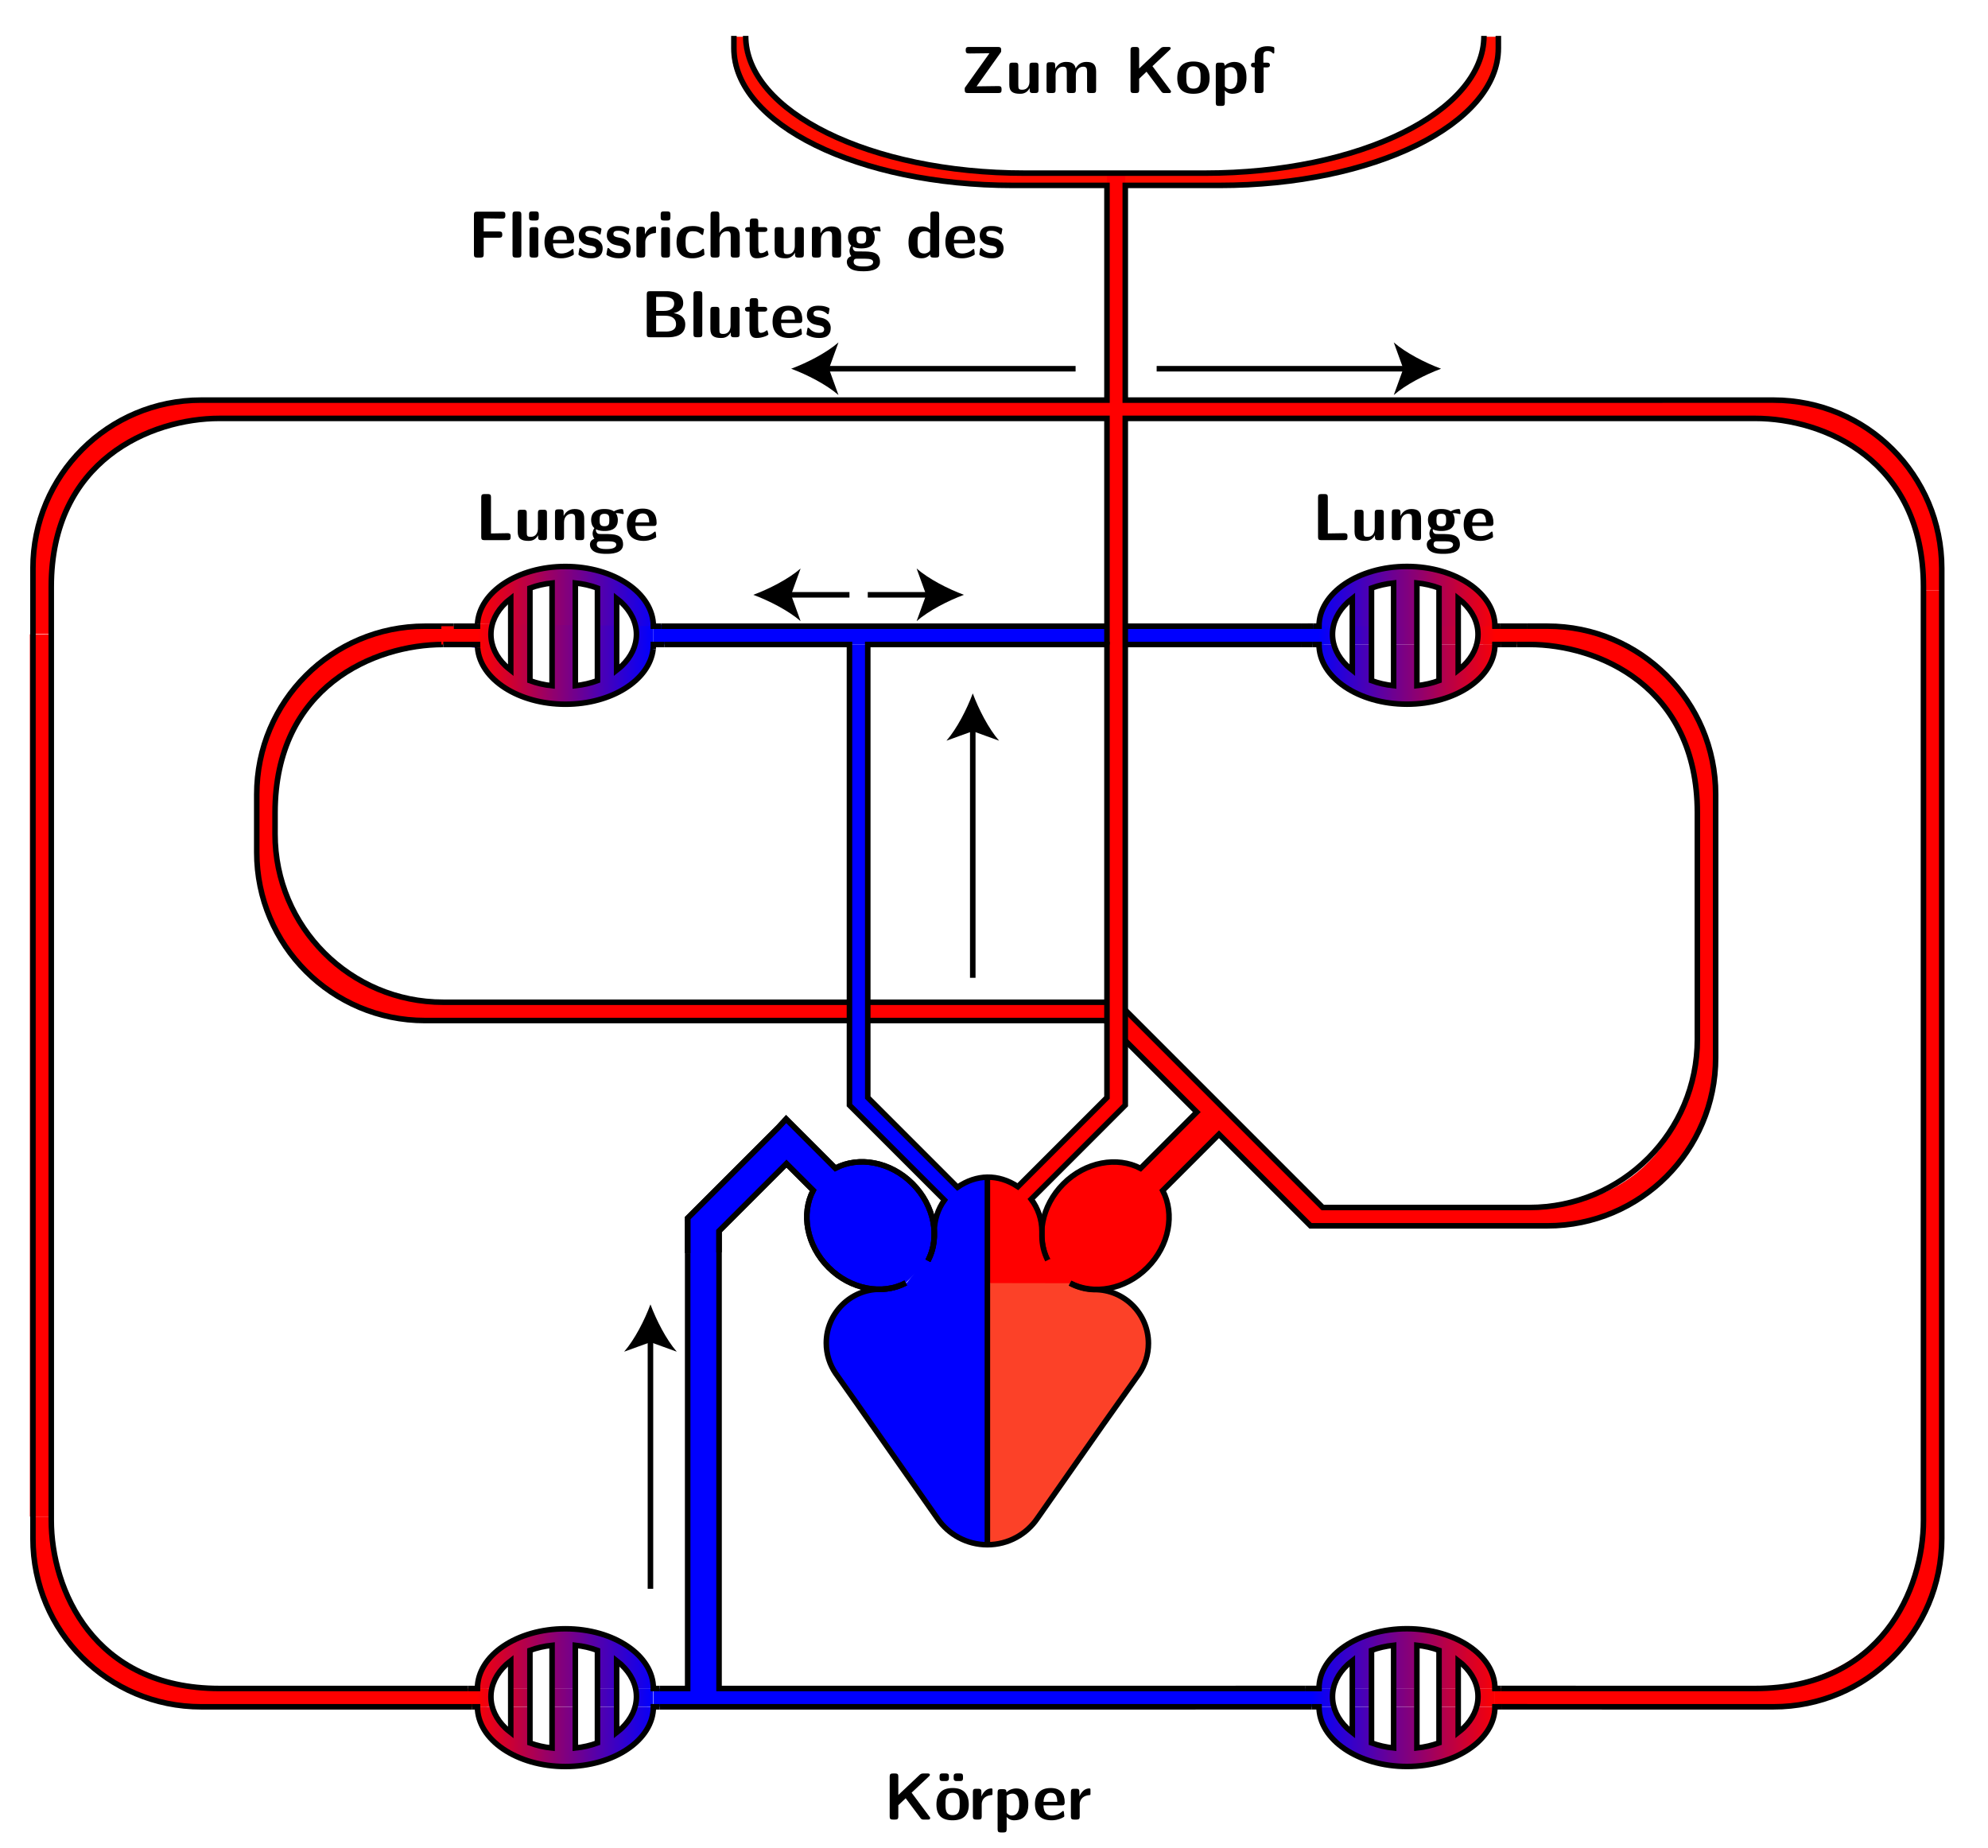 <?xml version="1.0" encoding="UTF-8"?>
<!-- Generator: Adobe Illustrator 10.0, SVG Export Plug-In . SVG Version: 3.0.0 Build 76)  -->
<!DOCTYPE svg PUBLIC "-//W3C//DTD SVG 1.0//EN" "http://www.w3.org/TR/2001/REC-SVG-20010904/DTD/svg10.dtd">
<svg xmlns:x="http://ns.adobe.com/Extensibility/1.0/" xmlns:i="http://ns.adobe.com/AdobeIllustrator/10.0/" xmlns:graph="http://ns.adobe.com/Graphs/1.0/" i:viewOrigin="-593 1583.8896" i:rulerOrigin="0 0" i:pageBounds="0 841.8896 595.4453 0" xmlns="http://www.w3.org/2000/svg" xmlns:xlink="http://www.w3.org/1999/xlink" xmlns:a="http://ns.adobe.com/AdobeSVGViewerExtensions/3.0/" width="1796" height="1669.87" viewBox="0 0 1796 1669.87" overflow="visible" enable-background="new 0 0 1796 1669.87" xml:space="preserve">
	<g id="Layer_1" i:knockout="Off" i:layer="yes" i:dimmedPercent="50" i:rgbTrio="#4F008000FFFF">
		<path i:knockout="Off" fill="#FFFFFF" d="M1796,1669.87H0V0h1796V1669.87z"/>
		<path i:knockout="Off" fill="#FF0000" d="M946.762,1139.151c-11.033-21.088-6.023-49.707,13.941-69.674    c19.969-19.967,48.584-24.976,69.673-13.941l20.046,20.045c11.035,21.088,6.026,49.707-13.941,69.674    c-19.967,19.967-48.586,24.976-69.674,13.94L946.762,1139.151z"/>
		<path i:knockout="Off" fill="#FF0000" d="M402.971,581.563h-3.347c-114.028,0-152,89.635-152,152l0.004,11.188l-0.001,31.281    h-16.535v-33.71v-25.3c0-84.016,67.984-152,152-152h18.049h1.83V581.563z"/>
		<path i:knockout="Off" fill="#FF0000" d="M249.984,750.226v3.347c0,114.028,89.635,152,152,152l11.188-0.004l31.281,0.001v16.535    h-33.71h-25.3c-84.016,0-152-67.984-152-152v-18.049v-1.83H249.984z"/>
		<path i:knockout="Off" fill="#0000FF" d="M1196,582.287H590.264v-17.62H1196V582.287z"/>
		<path i:knockout="Off" fill="#FF0000" d="M1534.428,737.622v-3.347c0-114.028-89.635-152-152-152l-11.188,0.004l-31.281-0.001    l0.001-16.535h33.71h25.3c84.018,0,152,67.984,152,152v18.049v1.83H1534.428z"/>
		<path i:knockout="Off" fill="#FF0000" d="M1549.895,910.814h-16.478V729.16h16.478V910.814z"/>
		<path i:knockout="Off" fill="#FF0000" d="M1377.487,1090.915h3.347c114.028,0,152-89.635,152-152l-0.004-11.188l0.001-31.281    l16.535,0.001v33.71v25.3c0,84.016-67.984,152-152,152h-18.049h-1.83V1090.915z"/>
		<path i:knockout="Off" fill="#FF0000" d="M1402.25,1090.914h-218.747v16.082h218.747V1090.914z"/>
		<path i:knockout="Off" fill="#FF0000" d="M1110.104,1014.854l-63.515,63.515l-19.519-19.519l63.515-63.515L1110.104,1014.854z"/>
		<path i:knockout="Off" fill="#FF0000" d="M1009.563,922H432.113v-16.542h577.45L1009.563,922z"/>
		<path i:knockout="Off" fill="#FF0000" d="M1183.503,1106.996l-187.74-187.739l13.802-13.799l187.738,187.739L1183.503,1106.996z"/>
		<path i:knockout="Off" fill="none" stroke="#000000" stroke-width="5" d="M410,565.737h-26.049c-84.016,0-152,67.984-152,152    v18.049V770c0,84.016,67.984,152,152,152h493.877h28.347h37.758h54.572l16.334,16.333l46.487,46.487L1075,998.494l6.213,6.213    l-4.943,4.944l-1.31,1.309l-19,19l-25.58,25.581c-21.089-11.037-49.707-6.028-69.676,13.939    c-19.968,19.968-24.978,48.587-13.94,69.675"/>
		<path i:knockout="Off" fill="none" stroke="#000000" stroke-width="5" d="M1370.229,582.236l11.188-0.004    c62.365,0,152,37.972,152,152l-0.001,124.101v11.609v49.783v13.064l0.01,6.125c0,84.016-67.982,152-152,152h-23.676h-63.18    h-93.281l-6.283-0.001l-18.334-18.333l-24.751-24.749L1011.6,907.51l-2.035-2.052H987.57h-23.712h-57.686h-28.608H450h-49.518    c-84.016,0-152-67.984-152-152l0.011-6.125v-13.064c0-114.028,89.635-152,152-152"/>
		<path i:knockout="Off" fill="#FF0000" d="M1562.816,378H199.628v-16.533h1363.188V378z"/>
		<path i:knockout="Off" fill="#0000FF" d="M891.138,1159.299v-95.793l-8.828,0.97l-7.744,2.349l-3.229,1.416l-7.888,5.006    l-12.455,12.455l-4.487,8.442l-2.541,8.166l-1.023,7.716l0.969,8.957l-1.536,6.144l-1.919,7.679l-27.262,33.404L891.138,1159.299z    "/>
		<path i:knockout="Off" fill="#FF0000" d="M893.059,1159.299v-95.793l8.828,0.97l7.744,2.349l3.229,1.416l7.888,5.006    l12.455,12.455l4.487,8.442l2.541,8.166l1.021,7.716l-0.969,8.957l1.536,6.144l1.919,7.679l23.038,22.27l4.224,11.135    L893.059,1159.299z"/>
		<path i:knockout="Off" fill="#FF0E00" d="M1338.596,33.175c0,68.539-112.711,124-252,124h-23.688H947.302h-23.688    c-139.289,0-252-55.461-252-124h-10.646v11.068c0,68.539,112.71,124,252,124h85.05h16.541h29.313h10.766h44.963    c139.288,0,252-55.461,252-124V33.175H1338.596z"/>
		<path i:knockout="Off" fill="#0000FF" d="M765.635,996.635l96.024,96.024l11.696-11.697l-96.023-96.023L765.635,996.635z"/>
		<path i:knockout="Off" fill="none" stroke="#000000" stroke-width="5" d="M1176.001,565.704l-136.423,0.033H950H597.25"/>
		<path i:knockout="Off" fill="#FF0000" d="M1004.151,987.484l-89.084,89.084l11.695,11.696l89.083-89.083L1004.151,987.484z"/>
		<path i:knockout="Off" fill="#FF0000" d="M1016.602,998.422h-16.543V156.423h16.543V998.422z"/>
		<path i:knockout="Off" fill="none" stroke="#000000" stroke-width="5" d="M1340.64,32.423c0,68.539-112.711,124-252,124h-23.688    H949.346h-23.688c-139.289,0-252-55.461-252-124"/>
		<path i:knockout="Off" fill="#FF0000" d="M398.745,582.279h33.856v-16.542h-33.856V582.279z"/>
		
			<linearGradient id="XMLID_1_" gradientUnits="userSpaceOnUse" x1="1617.338" y1="575.699" x2="1776.264" y2="575.699" gradientTransform="matrix(1, 0, 0, 1, -1186, 0)">
			<stop offset="0" style="stop-color:#FF0000"/>
			<stop offset="1" style="stop-color:#0000FF"/>
			<a:midPointStop offset="0" style="stop-color:#FF0000"/>
			<a:midPointStop offset="0.5" style="stop-color:#FF0000"/>
			<a:midPointStop offset="1" style="stop-color:#0000FF"/>
		</linearGradient>
		<path i:knockout="Off" fill="url(#XMLID_1_)" d="M590.264,587.649H431.338V563.75h158.926V587.649z"/>
		
			<linearGradient id="XMLID_2_" gradientUnits="userSpaceOnUse" x1="1617.475" y1="610.809" x2="1776.046" y2="610.809" gradientTransform="matrix(1, 0, 0, 1, -1186, 0)">
			<stop offset="0" style="stop-color:#FF0000"/>
			<stop offset="1" style="stop-color:#0000FF"/>
			<a:midPointStop offset="0" style="stop-color:#FF0000"/>
			<a:midPointStop offset="0.5" style="stop-color:#FF0000"/>
			<a:midPointStop offset="1" style="stop-color:#0000FF"/>
		</linearGradient>
		<path i:knockout="Off" fill="url(#XMLID_2_)" stroke="#000000" stroke-width="5" d="M431.475,585.388    c2.372,28.349,36.983,50.841,79.336,50.841c41.832,0,76.113-21.943,79.235-49.799"/>
		
			<linearGradient id="XMLID_3_" gradientUnits="userSpaceOnUse" x1="1586.493" y1="583.829" x2="1617.475" y2="583.829" gradientTransform="matrix(1, 0, 0, 1, -1186, 0)">
			<stop offset="0" style="stop-color:#FF0000"/>
			<stop offset="1" style="stop-color:#0000FF"/>
			<a:midPointStop offset="0" style="stop-color:#FF0000"/>
			<a:midPointStop offset="0.5" style="stop-color:#FF0000"/>
			<a:midPointStop offset="1" style="stop-color:#0000FF"/>
		</linearGradient>
		<path i:knockout="Off" fill="url(#XMLID_3_)" stroke="#000000" stroke-width="5" d="M400.493,582.269l30.853,0.01    c0,1.043,0.043,2.08,0.129,3.109"/>
		
			<linearGradient id="XMLID_4_" gradientUnits="userSpaceOnUse" x1="1596" y1="564.741" x2="1617.383" y2="564.741" gradientTransform="matrix(1, 0, 0, 1, -1186, 0)">
			<stop offset="0" style="stop-color:#FF0000"/>
			<stop offset="1" style="stop-color:#0000FF"/>
			<a:midPointStop offset="0" style="stop-color:#FF0000"/>
			<a:midPointStop offset="0.5" style="stop-color:#FF0000"/>
			<a:midPointStop offset="1" style="stop-color:#0000FF"/>
		</linearGradient>
		<path i:knockout="Off" fill="url(#XMLID_4_)" stroke="#000000" stroke-width="5" d="M431.383,563.744    c-0.035,0.662-0.053,1.326-0.053,1.994h-15.806H410"/>
		
			<linearGradient id="XMLID_5_" gradientUnits="userSpaceOnUse" x1="1617.382" y1="538.762" x2="1783.25" y2="538.762" gradientTransform="matrix(1, 0, 0, 1, -1186, 0)">
			<stop offset="0" style="stop-color:#FF0000"/>
			<stop offset="1" style="stop-color:#0000FF"/>
			<a:midPointStop offset="0" style="stop-color:#FF0000"/>
			<a:midPointStop offset="0.5" style="stop-color:#FF0000"/>
			<a:midPointStop offset="1" style="stop-color:#0000FF"/>
		</linearGradient>
		<path i:knockout="Off" fill="url(#XMLID_5_)" stroke="#000000" stroke-width="5" d="M597.25,565.737h-6.986    c0-29.796-35.578-53.951-79.469-53.951c-42.906,0-77.868,23.085-79.413,51.958"/>
		<path i:knockout="Off" fill="#FF0000" d="M439.823,1541.998H231v-16.543h208.823V1541.998z"/>
		
			<linearGradient id="XMLID_6_" gradientUnits="userSpaceOnUse" x1="1616.988" y1="1533.597" x2="1775.92" y2="1533.597" gradientTransform="matrix(1, 0, 0, 1, -1186, 0)">
			<stop offset="0" style="stop-color:#FF0000"/>
			<stop offset="1" style="stop-color:#0000FF"/>
			<a:midPointStop offset="0" style="stop-color:#FF0000"/>
			<a:midPointStop offset="0.5" style="stop-color:#FF0000"/>
			<a:midPointStop offset="1" style="stop-color:#0000FF"/>
		</linearGradient>
		<path i:knockout="Off" fill="url(#XMLID_6_)" d="M430.988,1541.864H589.92v-16.535H430.988V1541.864z"/>
		<path i:knockout="Off" fill="#0000FF" d="M1191.631,1541.961H590.264v-16.506h601.367V1541.961z"/>
		
			<linearGradient id="XMLID_7_" gradientUnits="userSpaceOnUse" x1="1612.208" y1="1568.973" x2="1781.895" y2="1568.973" gradientTransform="matrix(1, 0, 0, 1, -1186, 0)">
			<stop offset="0" style="stop-color:#FF0000"/>
			<stop offset="1" style="stop-color:#0000FF"/>
			<a:midPointStop offset="0" style="stop-color:#FF0000"/>
			<a:midPointStop offset="0.5" style="stop-color:#FF0000"/>
			<a:midPointStop offset="1" style="stop-color:#0000FF"/>
		</linearGradient>
		<path i:knockout="Off" fill="url(#XMLID_7_)" stroke="#000000" stroke-width="5" d="M426.208,1541.996l5.138,0.002    c0,29.796,35.575,53.95,79.466,53.95c43.889,0,79.467-24.154,79.467-53.95h5.616"/>
		
			<linearGradient id="XMLID_8_" gradientUnits="userSpaceOnUse" x1="2371" y1="1533.598" x2="2536.562" y2="1533.598" gradientTransform="matrix(1, 0, 0, 1, -1186, 0)">
			<stop offset="0" style="stop-color:#0000FF"/>
			<stop offset="1" style="stop-color:#FF0000"/>
			<a:midPointStop offset="0" style="stop-color:#0000FF"/>
			<a:midPointStop offset="0.5" style="stop-color:#0000FF"/>
			<a:midPointStop offset="1" style="stop-color:#FF0000"/>
		</linearGradient>
		<path i:knockout="Off" fill="url(#XMLID_8_)" d="M1185,1541.865h165.563v-16.535H1185V1541.865z"/>
		<path i:knockout="Off" fill="#FF0000" d="M1350.563,1542.254h200.62v-16.998h-200.62V1542.254z"/>
		
			<linearGradient id="XMLID_9_" gradientUnits="userSpaceOnUse" x1="2371" y1="1568.936" x2="2542.376" y2="1568.936" gradientTransform="matrix(1, 0, 0, 1, -1186, 0)">
			<stop offset="0" style="stop-color:#0000FF"/>
			<stop offset="1" style="stop-color:#FF0000"/>
			<a:midPointStop offset="0" style="stop-color:#0000FF"/>
			<a:midPointStop offset="0.5" style="stop-color:#0000FF"/>
			<a:midPointStop offset="1" style="stop-color:#FF0000"/>
		</linearGradient>
		<path i:knockout="Off" fill="url(#XMLID_9_)" stroke="#000000" stroke-width="5" d="M1185,1541.963l6.631-0.002    c0,29.796,35.575,53.95,79.466,53.95s79.468-24.154,79.468-53.95l5.812-0.002"/>
		<path i:knockout="Off" fill="#FF0000" d="M1736.085,1369.371v3.347c0,114.028-89.635,152-152,152l-11.188-0.004l-31.281,0.001    v16.535h33.711h25.299c84.017,0,152-67.984,152-152v-18.049v-1.83H1736.085z"/>
		<path i:knockout="Off" fill="#FF0000" d="M1737.186,1384h18V533.344h-18V1384z"/>
		<path i:knockout="Off" fill="#FF0000" d="M46.099,1370.115v3.347c0,114.028,89.635,152,152,152l11.188-0.004l31.281,0.001v16.535    h-33.71h-25.3c-84.016,0-152-67.984-152-152v-18.049v-1.83H46.099z"/>
		<path i:knockout="Off" fill="#FF0000" d="M45,1370.115H27V573.088h18V1370.115z"/>
		<path i:knockout="Off" fill="#FF0000" d="M1736.36,533.344v-3.347c0-114.028-89.637-152-152-152l-11.188,0.004L1541.891,378    l0.002-16.535h33.709h25.302c84.016,0,152,67.984,152,152v18.049v1.83H1736.36z"/>
		<path i:knockout="Off" fill="#FF0000" d="M201.663,378.214h-3.347c-114.028,0-152,89.635-152,152l0.004,11.188l-0.001,31.281    H29.784v-33.71v-25.3c0-84.016,67.984-152,152-152h18.049h1.83V378.214z"/>
		
			<linearGradient id="XMLID_10_" gradientUnits="userSpaceOnUse" x1="1932.484" y1="1277.336" x2="2223.521" y2="1277.336" gradientTransform="matrix(1, 0, 0, 1, -1186, 0)">
			<stop offset="0.5" style="stop-color:#0000FF"/>
			<stop offset="0.5" style="stop-color:#FC4128"/>
			<a:midPointStop offset="0.5" style="stop-color:#0000FF"/>
			<a:midPointStop offset="0.5" style="stop-color:#0000FF"/>
			<a:midPointStop offset="0.5" style="stop-color:#FC4128"/>
		</linearGradient>
		<path i:knockout="Off" fill="url(#XMLID_10_)" stroke="#000000" stroke-width="5" d="M966.693,1159.318    c6.41,3.474,13.705,5.533,21.484,5.764l0.712-0.013c26.858,0,48.632,21.771,48.632,48.63c0,10.13-3.098,19.535-8.396,27.322    l-32.856,46.367l-39.439,56.325l-19.665,28.069c-9.784,14.364-26.354,23.809-45.146,23.809c-18.722,0-35.232-9.369-45.033-23.641    l-32.564-46.443l-40.544-57.902l-18.99-26.879c-5.303-7.791-8.403-17.2-8.403-27.334c0-26.857,21.772-48.631,48.63-48.631h0.343    c8.25,0,16.021-2.055,22.827-5.681"/>
		<path i:knockout="Off" fill="#0000FF" d="M818.248,1159.048c-21.088,11.034-49.706,6.026-69.673-13.941    c-19.967-19.968-24.976-48.584-13.941-69.672l20.044-20.045c21.089-11.036,49.708-6.027,69.674,13.941    c19.968,19.967,24.976,48.585,13.941,69.673L818.248,1159.048z"/>
		
			<linearGradient id="XMLID_11_" gradientUnits="userSpaceOnUse" x1="2377.193" y1="573.792" x2="2536.564" y2="573.792" gradientTransform="matrix(1, 0, 0, 1, -1186, 0)">
			<stop offset="0" style="stop-color:#0000FF"/>
			<stop offset="1" style="stop-color:#FF0000"/>
			<a:midPointStop offset="0" style="stop-color:#0000FF"/>
			<a:midPointStop offset="0.5" style="stop-color:#0000FF"/>
			<a:midPointStop offset="1" style="stop-color:#FF0000"/>
		</linearGradient>
		<path i:knockout="Off" fill="url(#XMLID_11_)" d="M1191.193,582.279h159.37v-16.974h-159.37V582.279z"/>
		
			<linearGradient id="XMLID_12_" gradientUnits="userSpaceOnUse" x1="2371.498" y1="609.217" x2="2542.25" y2="609.217" gradientTransform="matrix(1, 0, 0, 1, -1186, 0)">
			<stop offset="0" style="stop-color:#0000FF"/>
			<stop offset="1" style="stop-color:#FF0000"/>
			<a:midPointStop offset="0" style="stop-color:#0000FF"/>
			<a:midPointStop offset="0.5" style="stop-color:#0000FF"/>
			<a:midPointStop offset="1" style="stop-color:#FF0000"/>
		</linearGradient>
		<path i:knockout="Off" fill="url(#XMLID_12_)" stroke="#000000" stroke-width="5" d="M1356.25,582.241l-5.688,0.001    c0,29.796-35.577,53.95-79.468,53.95s-79.466-24.154-79.466-53.95l-6.131,0.001"/>
		
			<linearGradient id="XMLID_13_" gradientUnits="userSpaceOnUse" x1="2372.25" y1="538.726" x2="2541" y2="538.726" gradientTransform="matrix(1, 0, 0, 1, -1186, 0)">
			<stop offset="0" style="stop-color:#0000FF"/>
			<stop offset="1" style="stop-color:#FF0000"/>
			<a:midPointStop offset="0" style="stop-color:#0000FF"/>
			<a:midPointStop offset="0.5" style="stop-color:#0000FF"/>
			<a:midPointStop offset="1" style="stop-color:#FF0000"/>
		</linearGradient>
		<path i:knockout="Off" fill="url(#XMLID_13_)" stroke="#000000" stroke-width="5" d="M1186.25,565.702l5.365-0.001    c0-29.796,35.577-53.951,79.466-53.951c43.891,0,79.469,24.155,79.469,53.951h4.45"/>
		<path i:knockout="Off" fill="#0000FF" d="M710.213,1010.925l-20.045,20.045l46.669,46.668l20.044-20.045L710.213,1010.925z"/>
		<path i:knockout="Off" fill="#0000FF" d="M618.485,1102.654l18.797,18.797l91.728-91.728l-18.797-18.797L618.485,1102.654z"/>
		<path i:knockout="Off" fill="#0000FF" d="M649.423,1107.456h-26.135v420.541h26.135V1107.456z"/>
		
			<linearGradient id="XMLID_14_" gradientUnits="userSpaceOnUse" x1="1608.861" y1="1498.48" x2="1781.895" y2="1498.48" gradientTransform="matrix(1, 0, 0, 1, -1186, 0)">
			<stop offset="0" style="stop-color:#FF0000"/>
			<stop offset="1" style="stop-color:#0000FF"/>
			<a:midPointStop offset="0" style="stop-color:#FF0000"/>
			<a:midPointStop offset="0.5" style="stop-color:#FF0000"/>
			<a:midPointStop offset="1" style="stop-color:#0000FF"/>
		</linearGradient>
		<path i:knockout="Off" fill="url(#XMLID_14_)" stroke="#000000" stroke-width="5" d="M595.894,1525.456h-5.629    c0-29.796-35.578-53.951-79.469-53.951c-43.889,0-79.466,24.155-79.466,53.951h-8.468"/>
		<path i:knockout="Off" fill="none" stroke="#000000" stroke-width="5" d="M621.255,1132.217v393.238l-25.361,0.001"/>
		<path i:knockout="Off" fill="#FFFFFF" stroke="#000000" stroke-width="5" d="M1280.04,614.66v-88.01    c7.104,0.727,13.841,2.302,20,4.581v4.069v76.269v3.303c-6.159,2.279-12.896,3.854-20.001,4.58L1280.04,614.66z"/>
		<path i:knockout="Off" fill="#FFFFFF" stroke="#000000" stroke-width="5" d="M1317.375,545.094l-0.005,60.278l0.001,0.156    c1.504-1.144,4.828-4.143,4.828-4.143c8.2-7.868,13.068-17.688,13.068-28.335c0-10.886-5.089-20.902-13.622-28.854l-0.597-0.548    c-1.166-1.053-2.395-2.067-3.678-3.045l-0.001,0.156v2.09L1317.375,545.094z"/>
		<path i:knockout="Off" fill="#FFFFFF" stroke="#000000" stroke-width="5" d="M1259.039,614.698v-88.014    c-7.104,0.728-13.839,2.304-20,4.581v4.071v76.268v3.304c6.161,2.277,12.896,3.854,20.001,4.58L1259.039,614.698z"/>
		<path i:knockout="Off" fill="#FFFFFF" stroke="#000000" stroke-width="5" d="M1221.704,545.131l0.005,60.278l-0.001,0.156    c-1.504-1.145-4.826-4.144-4.826-4.144c-8.201-7.868-13.067-17.688-13.067-28.334c0-10.887,5.087-20.904,13.621-28.857    l0.596-0.547c1.166-1.053,2.396-2.068,3.677-3.045l0.001,0.156v2.09L1221.704,545.131z"/>
		<path i:knockout="Off" fill="#FFFFFF" stroke="#000000" stroke-width="5" d="M519.754,614.697v-88.01    c7.104,0.727,13.841,2.302,20,4.581v4.069v76.269v3.303c-6.159,2.279-12.896,3.854-20.001,4.58L519.754,614.697z"/>
		<path i:knockout="Off" fill="#FFFFFF" stroke="#000000" stroke-width="5" d="M557.089,545.131l-0.005,60.278l0.001,0.156    c1.504-1.144,4.828-4.143,4.828-4.143c8.2-7.868,13.068-17.688,13.068-28.335c0-10.886-5.087-20.902-13.622-28.856l-0.595-0.548    c-1.166-1.053-2.395-2.067-3.678-3.045l-0.001,0.156v2.09L557.089,545.131z"/>
		<path i:knockout="Off" fill="#FFFFFF" stroke="#000000" stroke-width="5" d="M498.753,614.735v-88.014    c-7.104,0.728-13.839,2.304-20,4.581v4.071v76.268v3.304c6.161,2.277,12.896,3.854,20.001,4.58L498.753,614.735z"/>
		<path i:knockout="Off" fill="#FFFFFF" stroke="#000000" stroke-width="5" d="M461.418,545.168l0.005,60.278l-0.001,0.156    c-1.504-1.145-4.826-4.144-4.826-4.144c-8.201-7.868-13.069-17.688-13.069-28.334c0-10.887,5.087-20.904,13.622-28.857    l0.595-0.547c1.166-1.053,2.396-2.068,3.677-3.045l0.001,0.156v2.09L461.418,545.168z"/>
		<path i:knockout="Off" fill="none" stroke="#000000" stroke-width="4" d="M906.104,565.737"/>
		<path i:knockout="Off" fill="none" stroke="#000000" stroke-width="4" d="M906.175,565.737h-0.069"/>
		<path i:knockout="Off" fill="none" stroke="#000000" stroke-width="5" d="M1370.229,582.236l-11.826,0.004l-2.152,0.001"/>
		<path i:knockout="Off" fill="none" stroke="#000000" stroke-width="5" d="M1380,565.7h17.958c84.016,0,152,67.984,152,152v18.049    l-0.001,119.547v12.432v53.515v34.213c0,84.016-67.984,152-152,152h-150.104h-63.892l-18.799-18.799l-63.909-63.909l-6.253,6.253    l-25,25l-19.58,19.58c11.036,21.089,6.027,49.708-13.94,69.676c-19.969,19.97-48.588,24.979-69.677,13.939"/>
		<path i:knockout="Off" fill="none" stroke="#000000" stroke-width="5" d="M1355,565.7h4.51h13.148H1380"/>
		<path i:knockout="Off" fill="none" stroke="#000000" stroke-width="5" d="M1186.25,565.702l-10.249,0.002"/>
		
			<linearGradient id="XMLID_15_" gradientUnits="userSpaceOnUse" x1="2365" y1="1498.445" x2="2541.898" y2="1498.445" gradientTransform="matrix(1, 0, 0, 1, -1186, 0)">
			<stop offset="0" style="stop-color:#0000FF"/>
			<stop offset="1" style="stop-color:#FF0000"/>
			<a:midPointStop offset="0" style="stop-color:#0000FF"/>
			<a:midPointStop offset="0.5" style="stop-color:#0000FF"/>
			<a:midPointStop offset="1" style="stop-color:#FF0000"/>
		</linearGradient>
		<path i:knockout="Off" fill="url(#XMLID_15_)" stroke="#000000" stroke-width="5" d="M1179,1525.422l12.615-0.003    c0-29.796,35.577-53.951,79.466-53.951c43.891,0,79.469,24.155,79.469,53.951h5.348"/>
		<path i:knockout="Off" fill="none" stroke="#000000" stroke-width="5" d="M649.604,1131.422v394.033L950,1525.456h89.578    l139.422-0.034"/>
		<path i:knockout="Off" fill="#FFFFFF" stroke="#000000" stroke-width="5" d="M1280.04,1574.379v-88.01    c7.104,0.727,13.841,2.302,20,4.581v4.069v76.269v3.303c-6.159,2.279-12.896,3.854-20.001,4.58L1280.04,1574.379z"/>
		<path i:knockout="Off" fill="#FFFFFF" stroke="#000000" stroke-width="5" d="M1317.375,1504.813l-0.005,60.276l0.001,0.156    c1.504-1.145,4.828-4.143,4.828-4.143c8.2-7.868,13.068-17.688,13.068-28.335c0-10.888-5.089-20.902-13.622-28.856l-0.597-0.548    c-1.166-1.053-2.395-2.067-3.678-3.045l-0.001,0.156v2.09L1317.375,1504.813z"/>
		<path i:knockout="Off" fill="#FFFFFF" stroke="#000000" stroke-width="5" d="M1259.039,1574.417v-88.014    c-7.104,0.728-13.839,2.304-20,4.581v4.069v76.27v3.304c6.161,2.277,12.896,3.854,20.001,4.58L1259.039,1574.417z"/>
		<path i:knockout="Off" fill="#FFFFFF" stroke="#000000" stroke-width="5" d="M1221.704,1504.85l0.005,60.278l-0.001,0.156    c-1.504-1.146-4.826-4.146-4.826-4.146c-8.201-7.868-13.067-17.688-13.067-28.334c0-10.887,5.087-20.902,13.621-28.855    l0.596-0.547c1.166-1.055,2.396-2.068,3.677-3.047l0.001,0.156v2.09L1221.704,1504.85z"/>
		<path i:knockout="Off" fill="#FFFFFF" stroke="#000000" stroke-width="5" d="M519.754,1574.416v-88.01    c7.104,0.727,13.841,2.302,20,4.581v4.067v76.271v3.303c-6.159,2.279-12.896,3.854-20.001,4.58L519.754,1574.416z"/>
		<path i:knockout="Off" fill="#FFFFFF" stroke="#000000" stroke-width="5" d="M557.089,1504.85l-0.005,60.278l0.001,0.156    c1.504-1.146,4.828-4.145,4.828-4.145c8.2-7.866,13.068-17.688,13.068-28.335c0-10.886-5.087-20.9-13.622-28.854l-0.595-0.548    c-1.166-1.054-2.395-2.067-3.678-3.045l-0.001,0.154v2.091L557.089,1504.85z"/>
		<path i:knockout="Off" fill="#FFFFFF" stroke="#000000" stroke-width="5" d="M498.753,1574.454v-88.014    c-7.104,0.728-13.839,2.304-20,4.581v4.069v76.27v3.304c6.161,2.277,12.896,3.854,20.001,4.58L498.753,1574.454z"/>
		<path i:knockout="Off" fill="#FFFFFF" stroke="#000000" stroke-width="5" d="M461.418,1504.887l0.005,60.278l-0.001,0.156    c-1.504-1.146-4.826-4.146-4.826-4.146c-8.201-7.868-13.069-17.688-13.069-28.334c0-10.887,5.087-20.902,13.622-28.855    l0.595-0.547c1.166-1.055,2.396-2.068,3.677-3.047l0.001,0.156v2.09L461.418,1504.887z"/>
		<path i:knockout="Off" fill="none" stroke="#000000" stroke-width="5" d="M595.894,1541.998H600h350h85.078l149.922-0.035"/>
		<path i:knockout="Off" fill="none" stroke="#000000" stroke-width="5" d="M621.255,1132.217v-31.751l9.431-9.431l72.519-72.518    l7.009-7.592l16.143,16.143l28.322,28.322c21.089-11.036,49.708-6.027,69.674,13.941c19.968,19.967,24.976,48.585,13.941,69.673"/>
		<path i:knockout="Off" fill="none" stroke="#000000" stroke-width="5" d="M818.248,1159.048    c-21.088,11.035-49.706,6.026-69.673-13.941c-19.967-19.968-24.976-48.584-13.941-69.672l-4.354-4.354l-19.775-19.775    l-9.507,9.509l-39.613,39.613l-11.781,11.781v19.212"/>
		<path i:knockout="Off" fill="none" stroke="#000000" stroke-width="5" d="M621.255,1132.217v-31.751l9.431-9.431l72.519-72.518    l7.009-7.592l16.143,16.143l28.322,28.322c21.089-11.036,49.708-6.027,69.674,13.941c19.968,19.967,24.976,48.585,13.941,69.673"/>
		<path i:knockout="Off" fill="none" stroke="#000000" stroke-width="5" d="M818.248,1159.048    c-21.088,11.035-49.706,6.026-69.673-13.941c-19.967-19.968-24.976-48.584-13.941-69.672l-4.354-4.354l-19.775-19.775    l-9.507,9.509l-39.613,39.613l-11.781,11.781v19.212"/>
		
			<linearGradient id="XMLID_16_" gradientUnits="userSpaceOnUse" x1="2078.017" y1="1229.774" x2="2078.017" y2="1229.774" gradientTransform="matrix(1, 0, 0, 1, -1186, 0)">
			<stop offset="0" style="stop-color:#FB0F0C"/>
			<stop offset="0.2" style="stop-color:#F7F619"/>
			<stop offset="0.4" style="stop-color:#168739"/>
			<stop offset="0.6" style="stop-color:#1A9BC0"/>
			<stop offset="0.8" style="stop-color:#19037B"/>
			<stop offset="1" style="stop-color:#EF097C"/>
			<a:midPointStop offset="0" style="stop-color:#FB0F0C"/>
			<a:midPointStop offset="0.5" style="stop-color:#FB0F0C"/>
			<a:midPointStop offset="0.2" style="stop-color:#F7F619"/>
			<a:midPointStop offset="0.5" style="stop-color:#F7F619"/>
			<a:midPointStop offset="0.4" style="stop-color:#168739"/>
			<a:midPointStop offset="0.5" style="stop-color:#168739"/>
			<a:midPointStop offset="0.6" style="stop-color:#1A9BC0"/>
			<a:midPointStop offset="0.5" style="stop-color:#1A9BC0"/>
			<a:midPointStop offset="0.8" style="stop-color:#19037B"/>
			<a:midPointStop offset="0.5" style="stop-color:#19037B"/>
			<a:midPointStop offset="1" style="stop-color:#EF097C"/>
		</linearGradient>
		<path i:knockout="Off" fill="url(#XMLID_16_)" stroke="#000000" stroke-width="5" d="M892.017,1395.594v-331.639"/>
		<path i:knockout="Off" fill="none" stroke="#000000" stroke-width="5" d="M1176,582.246l9.5-0.002"/>
		<path i:knockout="Off" fill="none" stroke="#000000" stroke-width="5" d="M590.046,586.43c0.153-1.37,0.231-2.754,0.231-4.151    h5.079h2.144h2.857"/>
		<path i:knockout="Off" fill="none" stroke="#000000" stroke-width="5" d="M946.507,1138.457    c-3.283-6.543-5.143-13.938-5.179-21.77v-4.08c0-10.949-3.618-21.054-9.725-29.182l9.178-9.175l7.065-7.067l19.168-19.166    l17.75-17.75l31.834-31.845V381.851V378h418.964l138.934,0.003l11.188-0.004c62.365,0,152,37.972,152,152l-0.001,124.101    l0.014,61.367v507.864l-0.005,138.933l0.005,11.188c0,62.365-37.973,152-152,152l-124.103-0.001l-81.595-0.033h-7.342h-13.148    h-3.614"/>
		<path i:knockout="Off" fill="none" stroke="#000000" stroke-width="5" d="M663.01,32.423v11.068c0,68.539,112.711,124,252,124    h85.049v192.5v1.477H207.077h-25.3c-84.016,0-152,67.984-152,152v18.049l0.001,119.547l0.007,713.632v25.3    c0,84.016,67.984,152,152,152h18.049l119.547-0.001l81.111-0.006l14.593,0.004l11.122,0.004"/>
		<path i:knockout="Off" fill="none" stroke="#000000" stroke-width="5" d="M1356.374,1541.959h2.028l11.826-0.004l94.401,0.038    l119.547,0.001h18.049c84.018,0,152-67.984,152-152v-25.3l-0.003-713.631l0.001-119.547v-18.049c0-84.016-67.982-152-152-152    h-25.3H1016.6v-2.251V167.491h29.313h10.767h44.962c139.289,0,252-55.461,252-124V32.423"/>
		<g i:knockout="Off">
			<g i:knockout="On" a:adobe-knockout="true">
				<path i:isolated="yes" i:knockout="Off" fill="#FFFFFF" a:adobe-knockout="false" enable-background="new    " d="      M704.693,537.39c2.84-1.054,6.363-2.852,8.547-4.755l-1.72,4.755l1.72,4.755C711.057,540.241,707.533,538.443,704.693,537.39z"/>
			</g>
			<g i:knockout="On" a:adobe-knockout="true">
				
					<path i:isolated="yes" i:knockout="Off" fill="none" stroke="#000000" stroke-width="5" a:adobe-knockout="false" enable-background="new    " d="      M767.422,537.39h-56.693"/>
				<path i:isolated="yes" i:knockout="Off" a:adobe-knockout="false" enable-background="new    " d="M680.553,537.39      c14.199-5.269,31.816-14.258,42.734-23.774l-8.599,23.774l8.599,23.774C712.369,551.647,694.752,542.655,680.553,537.39z"/>
			</g>
		</g>
		<g i:knockout="Off">
			<g i:knockout="On" a:adobe-knockout="true">
				<path i:isolated="yes" i:knockout="Off" fill="#FFFFFF" a:adobe-knockout="false" enable-background="new    " d="      M587.631,1202.579c1.054,2.84,2.852,6.363,4.755,8.547l-4.755-1.72l-4.755,1.72      C584.78,1208.942,586.578,1205.419,587.631,1202.579z"/>
			</g>
			<g i:knockout="On" a:adobe-knockout="true">
				
					<path i:isolated="yes" i:knockout="Off" fill="none" stroke="#000000" stroke-width="5" a:adobe-knockout="false" enable-background="new    " d="      M587.631,1435.386v-226.771"/>
				<path i:isolated="yes" i:knockout="Off" a:adobe-knockout="false" enable-background="new    " d="M587.631,1178.438      c5.269,14.197,14.258,31.814,23.774,42.732l-23.774-8.599l-23.774,8.599C573.374,1210.255,582.365,1192.638,587.631,1178.438z"/>
			</g>
		</g>
		<g i:knockout="Off">
			<g i:knockout="On" a:adobe-knockout="true">
				<path i:isolated="yes" i:knockout="Off" fill="#FFFFFF" a:adobe-knockout="false" enable-background="new    " d="      M738.905,333.122c2.84-1.054,6.363-2.852,8.547-4.755l-1.72,4.755l1.72,4.755C745.268,335.974,741.745,334.175,738.905,333.122z      "/>
			</g>
			<g i:knockout="On" a:adobe-knockout="true">
				
					<path i:isolated="yes" i:knockout="Off" fill="none" stroke="#000000" stroke-width="5" a:adobe-knockout="false" enable-background="new    " d="      M971.711,333.122H744.94"/>
				<path i:isolated="yes" i:knockout="Off" a:adobe-knockout="false" enable-background="new    " d="M714.764,333.122      c14.199-5.269,31.816-14.258,42.734-23.774l-8.599,23.774l8.599,23.774C746.581,347.38,728.963,338.388,714.764,333.122z"/>
			</g>
		</g>
		<g i:knockout="Off">
			<g i:knockout="On" a:adobe-knockout="true">
				<path i:isolated="yes" i:knockout="Off" fill="#FFFFFF" a:adobe-knockout="false" enable-background="new    " d="      M1277.754,333.122c-2.84,1.054-6.363,2.852-8.547,4.755l1.721-4.755l-1.721-4.755      C1271.391,330.27,1274.914,332.068,1277.754,333.122z"/>
			</g>
			<g i:knockout="On" a:adobe-knockout="true">
				
					<path i:isolated="yes" i:knockout="Off" fill="none" stroke="#000000" stroke-width="5" a:adobe-knockout="false" enable-background="new    " d="      M1271.719,333.122h-226.771"/>
				<path i:isolated="yes" i:knockout="Off" a:adobe-knockout="false" enable-background="new    " d="M1301.895,333.122      c-14.197,5.269-31.814,14.258-42.732,23.774l8.6-23.774l-8.6-23.774C1270.078,318.864,1287.695,327.855,1301.895,333.122z"/>
			</g>
		</g>
		<g i:knockout="Off">
			<path i:knockout="Off" d="M436.982,229.819c0,2.1-0.6,2.88-2.88,2.88h-3.06c-2.22,0-2.88-0.72-2.88-2.88v-35.7     c0-2.22,0.72-2.88,2.88-2.88h22.62c2.46,0,2.88,0.96,2.88,2.88v0.48c0,2.88-1.38,2.88-3.42,2.88c-4.5,0-9.06-0.18-13.56-0.18     h-2.58v11.82h13.92c2.1,0,2.88,0.6,2.88,2.82c0,2.4-1.02,2.82-2.88,2.82h-13.92V229.819z"/>
			<path i:knockout="Off" d="M471.008,229.819c0,2.1-0.6,2.88-2.88,2.88h-2.22c-2.22,0-2.88-0.72-2.88-2.88v-35.88     c0-2.22,0.72-2.88,2.88-2.88h2.22c2.46,0,2.88,0.96,2.88,2.88V229.819z"/>
			<path i:knockout="Off" d="M483.881,190.999c2.88,0,2.88,1.26,2.88,4.14c0,2.82,0,4.08-2.88,4.08h-3.12     c-2.22,0-2.82-0.78-2.82-2.7v-2.76c0-2.4,0.96-2.76,2.88-2.76H483.881z M486.341,229.819c0,2.1-0.6,2.88-2.88,2.88h-2.22     c-2.22,0-2.88-0.72-2.88-2.88v-21.72c0-2.22,0.72-2.88,2.88-2.88h2.22c2.46,0,2.88,0.96,2.88,2.88V229.819z"/>
			<path i:knockout="Off" d="M499.575,219.859c0.18,3.84,0.9,9.18,7.68,9.18c1.92,0,5.52-0.42,9.06-3.48c0.66-0.6,0.78-0.6,1.02-0.6     c0.54,0,0.6,0.06,0.84,1.92c0.06,0.48,0.24,2.22,0.24,2.64c0,0.72-0.42,0.9-1.74,1.56c-3.96,1.98-7.38,2.28-9.66,2.28     c-9.42,0-15.12-4.8-15.12-14.64c0-9.12,4.74-14.52,14.34-14.52c8.94,0,12.54,5.16,12.54,12.9c0,2.7-1.5,2.76-2.88,2.76H499.575z      M512.115,216.679c-0.18-4.68-1.08-8.16-5.88-8.16c-5.22,0-6.42,4.5-6.6,8.16H512.115z"/>
			<path i:knockout="Off" d="M533.841,233.359c-1.02,0-3.48,0-6.78-1.02c-0.06-0.06-4.5-1.44-4.5-2.52c0-0.6,0.72-4.02,0.84-4.86     c0.06-0.36,0.18-0.9,0.78-0.9c0.36,0,0.54,0.18,0.84,0.48c2.82,3.36,6.18,4.14,8.82,4.14c2.34,0,4.68-0.42,4.68-3.24     c0-2.64-3.06-3.18-4.8-3.48c-3.42-0.66-5.76-1.08-7.86-3c-1.62-1.44-2.94-3.24-2.94-6.18c0-8.58,8.04-8.58,10.74-8.58     c1.56,0,3.48,0.06,5.88,0.72c0.66,0.24,3.84,1.08,3.84,2.04c0,0.3-0.6,3.66-0.72,4.14c-0.06,0.24-0.18,0.78-0.78,0.78     c-0.24,0-0.36,0-0.96-0.6c-1.56-1.32-3.72-2.82-7.74-2.82c-2.34,0-4.32,0.48-4.32,2.94c0,2.34,2.4,2.82,5.7,3.42     c2.52,0.48,4.62,0.84,7.02,3c1.08,0.96,2.88,3.06,2.88,6.42C544.461,233.119,536.901,233.359,533.841,233.359z"/>
			<path i:knockout="Off" d="M559.141,233.359c-1.02,0-3.48,0-6.78-1.02c-0.06-0.06-4.5-1.44-4.5-2.52c0-0.6,0.72-4.02,0.84-4.86     c0.06-0.36,0.18-0.9,0.78-0.9c0.36,0,0.54,0.18,0.84,0.48c2.82,3.36,6.18,4.14,8.82,4.14c2.34,0,4.68-0.42,4.68-3.24     c0-2.64-3.06-3.18-4.8-3.48c-3.42-0.66-5.76-1.08-7.86-3c-1.62-1.44-2.94-3.24-2.94-6.18c0-8.58,8.04-8.58,10.74-8.58     c1.56,0,3.48,0.06,5.88,0.72c0.66,0.24,3.84,1.08,3.84,2.04c0,0.3-0.6,3.66-0.72,4.14c-0.06,0.24-0.18,0.78-0.78,0.78     c-0.24,0-0.36,0-0.96-0.6c-1.56-1.32-3.72-2.82-7.74-2.82c-2.34,0-4.32,0.48-4.32,2.94c0,2.34,2.4,2.82,5.7,3.42     c2.52,0.48,4.62,0.84,7.02,3c1.08,0.96,2.88,3.06,2.88,6.42C569.761,233.119,562.201,233.359,559.141,233.359z"/>
			<path i:knockout="Off" d="M582.94,229.819c0,2.1-0.6,2.88-2.88,2.88h-2.22c-2.22,0-2.88-0.72-2.88-2.88v-22.08     c0-2.22,0.72-2.88,2.88-2.88h1.92c2.46,0,2.88,0.96,2.88,2.88v3.9h0.06c2.82-6.48,7.2-7.08,8.88-7.08c1.08,0,1.08,0.42,1.08,1.62     v2.82c0,1.56-0.12,1.56-1.2,1.62c-3.78,0.24-8.52,2.58-8.52,8.28V229.819z"/>
			<path i:knockout="Off" d="M602.813,190.999c2.88,0,2.88,1.26,2.88,4.14c0,2.82,0,4.08-2.88,4.08h-3.12     c-2.22,0-2.82-0.78-2.82-2.7v-2.76c0-2.4,0.96-2.76,2.88-2.76H602.813z M605.273,229.819c0,2.1-0.6,2.88-2.88,2.88h-2.22     c-2.22,0-2.88-0.72-2.88-2.88v-21.72c0-2.22,0.72-2.88,2.88-2.88h2.22c2.46,0,2.88,0.96,2.88,2.88V229.819z"/>
			<path i:knockout="Off" d="M634.646,231.259c-4.02,2.04-7.62,2.1-9.24,2.1c-9.06,0-14.22-4.5-14.22-14.46     c0-10.5,5.58-14.7,14.52-14.7c4.2,0,6,0.6,8.88,1.92c1.02,0.48,1.44,0.72,1.44,1.26c0,0.3-0.6,3.66-0.72,4.14     c-0.06,0.24-0.18,0.78-0.78,0.78c-0.24,0-0.36,0-1.08-0.66c-2.16-1.8-3.78-2.76-7.68-2.76c-6.12,0-6.42,5.04-6.42,9.9     c0,3.84,0,9.898,6.24,9.898c4.92,0,7.74-2.46,8.76-3.36c0.6-0.6,0.72-0.6,0.96-0.6c0.6,0,0.72,0.6,0.72,0.78     c0.12,0.78,0.36,3.54,0.36,4.2C636.386,230.299,636.326,230.359,634.646,231.259z"/>
			<path i:knockout="Off" d="M668.299,229.819c0,2.1-0.6,2.88-2.88,2.88h-2.4c-2.46,0-2.88-0.96-2.88-2.88v-16.5     c0-3.06-0.6-4.44-3.48-4.44c-3.12,0-6.6,2.46-6.6,7.68v13.26c0,2.1-0.6,2.88-2.88,2.88h-2.4c-2.22,0-2.88-0.72-2.88-2.88v-35.88     c0-2.22,0.72-2.88,2.88-2.88h2.22c2.46,0,2.88,0.96,2.88,2.88v16.44h0.06c0.84-1.68,3.6-5.82,9.6-5.82     c6.12,0,8.76,2.46,8.76,8.64V229.819z"/>
			<path i:knockout="Off" d="M685.044,223.699c0,3.96,0.9,4.979,2.34,4.979c2.521,0,4.14-1.32,4.8-1.8     c0.36-0.36,0.42-0.42,0.72-0.42c0.54,0,0.66,0.36,0.96,1.56c0.36,1.26,0.479,1.68,0.479,1.86c0,1.14-3.479,2.22-4.5,2.52     c-3.12,0.96-5.76,0.96-6.3,0.96c-4.14,0-6.3-2.58-6.3-8.64v-15.18h-1.2c-0.72,0-2.88,0-2.88-2.16s2.22-2.16,2.88-2.16h1.38     v-4.979c0-2.22,0.72-2.88,2.88-2.88h1.86c2.46,0,2.88,0.96,2.88,2.88v4.979h5.34c0.72,0,2.88,0,2.88,2.16s-2.16,2.16-2.88,2.16     h-5.34L685.044,223.699z"/>
			<path i:knockout="Off" d="M726.214,229.819c0,2.1-0.6,2.88-2.88,2.88h-2.22c-2.46,0-2.88-0.96-2.88-2.88v-1.56     c-2.82,5.1-7.08,5.1-8.7,5.1c-6.24,0-9.72-1.8-9.72-8.22v-17.04c0-2.22,0.72-2.88,2.88-2.88h2.4c2.46,0,2.88,0.96,2.88,2.88     v17.58c0,3.18,0.36,4.02,3.72,4.02c4.26,0,6.36-3.42,6.36-7.38v-14.22c0-2.1,0.6-2.88,2.88-2.88h2.4c2.46,0,2.88,0.96,2.88,2.88     V229.819z"/>
			<path i:knockout="Off" d="M759.88,229.819c0,2.1-0.6,2.88-2.88,2.88h-2.4c-2.46,0-2.88-0.96-2.88-2.88v-16.5     c0-3.06-0.6-4.44-3.479-4.44c-3.12,0-6.6,2.46-6.6,7.68v13.26c0,2.1-0.6,2.88-2.88,2.88h-2.4c-2.22,0-2.88-0.72-2.88-2.88v-22.08     c0-2.22,0.72-2.88,2.88-2.88h2.04c2.46,0,2.88,0.96,2.88,2.88v3h0.06c0.78-1.62,3.48-6.18,9.78-6.18c6.12,0,8.76,2.46,8.76,8.64     L759.88,229.819z"/>
			<path i:knockout="Off" d="M778.426,227.179c8.1,0,16.56,0,16.56,9.36c0,8.52-11.46,8.52-15,8.52c-2.82,0-6.84-0.06-10.26-1.62     c-3.78-1.74-4.68-4.86-4.68-6.72c0-3.84,3.12-4.92,4.02-5.28c-1.26-1.62-1.62-3.6-1.62-4.74c0-0.3,0-2.64,1.62-4.86     c-2.28-1.98-2.94-4.98-2.94-7.38c0-9.9,9.54-9.9,12.06-9.9c2.58,0,5.7,0.24,8.52,2.1c2.28-1.38,5.28-2.1,7.14-2.1     c1.08,0,1.08,0.12,1.32,1.56c0.12,0.6,0.42,2.04,0.42,2.28c0,0.42-0.3,0.78-0.78,0.78c-0.18,0-0.6-0.12-0.84-0.24     c-2.46-0.66-4.56-0.66-5.58-0.66c0.54,0.66,1.86,2.76,1.86,6.24c0,9.9-9.54,9.9-12.06,9.9c-1.26,0-4.8,0-7.62-1.56     c-0.06,0.36-0.12,0.48-0.12,0.9c0,1.56,1.02,2.46,1.26,2.7c0.84,0.72,1.68,0.72,3.84,0.72H778.426z M774.466,233.719     c-1.38,0-3.24,0-3.24,2.82c0,4.2,6.42,4.2,8.82,4.2c1.92,0,8.76,0,8.76-4.021c0-2.16-2.52-3-7.38-3L774.466,233.719z      M782.565,214.459c0-3.3-0.18-5.58-4.38-5.58s-4.38,2.34-4.38,5.64c0,3.3,0.18,5.58,4.38,5.58S782.565,217.759,782.565,214.459z"/>
			<path i:knockout="Off" d="M848.484,229.819c0,2.1-0.6,2.88-2.88,2.88h-2.4c-2.04,0-2.88-0.6-2.88-2.82     c-2.58,2.76-5.16,3.48-7.68,3.48c-11.88,0-11.88-11.58-11.88-14.34c0-2.94,0-14.46,12.18-14.46c1.86,0,4.86,0.42,7.56,3v-13.62     c0-2.1,0.6-2.88,2.88-2.88h2.22c2.46,0,2.88,0.96,2.88,2.88V229.819z M840.324,210.739c-1.32-1.26-2.94-1.86-4.68-1.86     c-6.72,0-6.72,5.64-6.72,10.14s0,10.02,6.06,10.02c0.72,0,2.1-0.12,3.6-1.08c1.74-1.2,1.74-1.74,1.74-2.76V210.739z"/>
			<path i:knockout="Off" d="M861.75,219.859c0.18,3.84,0.9,9.18,7.68,9.18c1.92,0,5.52-0.42,9.06-3.48c0.66-0.6,0.78-0.6,1.02-0.6     c0.54,0,0.6,0.06,0.84,1.92c0.06,0.48,0.24,2.22,0.24,2.64c0,0.72-0.42,0.9-1.74,1.56c-3.96,1.98-7.38,2.28-9.66,2.28     c-9.42,0-15.12-4.8-15.12-14.64c0-9.12,4.74-14.52,14.34-14.52c8.94,0,12.54,5.16,12.54,12.9c0,2.7-1.5,2.76-2.88,2.76H861.75z      M874.29,216.679c-0.18-4.68-1.08-8.16-5.88-8.16c-5.22,0-6.42,4.5-6.6,8.16H874.29z"/>
			<path i:knockout="Off" d="M896.017,233.359c-1.021,0-3.479,0-6.78-1.02c-0.06-0.06-4.5-1.44-4.5-2.52c0-0.6,0.72-4.02,0.84-4.86     c0.06-0.36,0.18-0.9,0.78-0.9c0.36,0,0.54,0.18,0.84,0.48c2.82,3.36,6.18,4.14,8.82,4.14c2.34,0,4.68-0.42,4.68-3.24     c0-2.64-3.062-3.18-4.8-3.48c-3.42-0.66-5.76-1.08-7.86-3c-1.62-1.44-2.94-3.24-2.94-6.18c0-8.58,8.041-8.58,10.74-8.58     c1.563,0,3.48,0.06,5.881,0.72c0.659,0.24,3.841,1.08,3.841,2.04c0,0.3-0.602,3.66-0.722,4.14c-0.06,0.24-0.18,0.78-0.778,0.78     c-0.239,0-0.359,0-0.961-0.6c-1.561-1.32-3.721-2.82-7.738-2.82c-2.342,0-4.32,0.48-4.32,2.94c0,2.34,2.4,2.82,5.7,3.42     c2.521,0.48,4.62,0.84,7.021,3c1.079,0.96,2.88,3.06,2.88,6.42C906.637,233.119,899.076,233.359,896.017,233.359z"/>
			<path i:knockout="Off" d="M601.932,263.059c2.52,0,15.3,0,15.3,10.8c0,4.68-3.18,7.8-8.7,9.06c2.22,0.36,10.56,1.68,10.56,10.14     c0,10.86-11.04,11.64-15.48,11.64h-16.44c-2.22,0-2.88-0.72-2.88-2.88v-35.88c0-2.22,0.72-2.88,2.88-2.88H601.932z      M599.712,280.879c1.5,0,9.36,0,9.36-6.84c0-5.64-6.96-5.82-9.3-5.82h-7.02v12.66H599.712z M601.452,299.539     c2.88,0,9.3-0.42,9.3-6.6c0-7.74-8.34-7.74-10.44-7.74h-7.56v14.34H601.452z"/>
			<path i:knockout="Off" d="M634.471,301.819c0,2.1-0.6,2.88-2.88,2.88h-2.22c-2.22,0-2.88-0.72-2.88-2.88v-35.88     c0-2.22,0.72-2.88,2.88-2.88h2.22c2.46,0,2.88,0.96,2.88,2.88V301.819z"/>
			<path i:knockout="Off" d="M668.165,301.819c0,2.1-0.6,2.88-2.88,2.88h-2.22c-2.46,0-2.88-0.96-2.88-2.88v-1.56     c-2.82,5.1-7.08,5.1-8.7,5.1c-6.24,0-9.72-1.8-9.72-8.22v-17.04c0-2.22,0.72-2.88,2.88-2.88h2.4c2.46,0,2.88,0.96,2.88,2.88     v17.58c0,3.18,0.36,4.021,3.72,4.021c4.26,0,6.36-3.42,6.36-7.38V280.1c0-2.1,0.6-2.88,2.88-2.88h2.4c2.46,0,2.88,0.96,2.88,2.88     V301.819z"/>
			<path i:knockout="Off" d="M684.91,295.699c0,3.96,0.9,4.979,2.34,4.979c2.52,0,4.14-1.32,4.8-1.8c0.36-0.36,0.42-0.42,0.72-0.42     c0.54,0,0.66,0.36,0.96,1.56c0.36,1.26,0.48,1.68,0.48,1.86c0,1.14-3.48,2.22-4.5,2.52c-3.12,0.96-5.76,0.96-6.3,0.96     c-4.14,0-6.3-2.58-6.3-8.64v-15.18h-1.2c-0.72,0-2.88,0-2.88-2.16s2.22-2.16,2.88-2.16h1.38v-4.979c0-2.22,0.72-2.88,2.88-2.88     h1.86c2.46,0,2.88,0.96,2.88,2.88v4.979h5.34c0.72,0,2.88,0,2.88,2.16s-2.16,2.16-2.88,2.16h-5.34V295.699z"/>
			<path i:knockout="Off" d="M705.62,291.859c0.18,3.84,0.9,9.18,7.68,9.18c1.92,0,5.52-0.42,9.06-3.48c0.66-0.6,0.78-0.6,1.02-0.6     c0.54,0,0.6,0.06,0.84,1.92c0.06,0.48,0.24,2.22,0.24,2.64c0,0.72-0.42,0.9-1.74,1.56c-3.96,1.98-7.38,2.28-9.66,2.28     c-9.42,0-15.12-4.8-15.12-14.64c0-9.12,4.74-14.52,14.34-14.52c8.94,0,12.54,5.16,12.54,12.9c0,2.7-1.5,2.76-2.88,2.76H705.62z      M718.16,288.679c-0.18-4.68-1.08-8.16-5.88-8.16c-5.22,0-6.42,4.5-6.6,8.16H718.16z"/>
			<path i:knockout="Off" d="M739.886,305.359c-1.02,0-3.48,0-6.78-1.02c-0.06-0.06-4.5-1.44-4.5-2.52c0-0.602,0.72-4.021,0.84-4.86     c0.06-0.36,0.18-0.9,0.78-0.9c0.36,0,0.54,0.18,0.84,0.48c2.82,3.36,6.18,4.14,8.82,4.14c2.34,0,4.68-0.42,4.68-3.24     c0-2.64-3.06-3.18-4.8-3.48c-3.42-0.66-5.76-1.08-7.86-3c-1.62-1.44-2.94-3.24-2.94-6.18c0-8.58,8.04-8.58,10.74-8.58     c1.56,0,3.48,0.06,5.88,0.72c0.66,0.24,3.84,1.08,3.84,2.04c0,0.3-0.6,3.66-0.72,4.14c-0.06,0.24-0.18,0.78-0.78,0.78     c-0.24,0-0.36,0-0.96-0.6c-1.56-1.32-3.72-2.82-7.74-2.82c-2.34,0-4.32,0.48-4.32,2.94c0,2.34,2.4,2.82,5.7,3.42     c2.52,0.479,4.62,0.84,7.02,3c1.08,0.96,2.88,3.06,2.88,6.42C750.506,305.119,742.946,305.359,739.886,305.359z"/>
		</g>
		<g i:knockout="Off">
			<path i:knockout="Off" d="M840.357,1642.139c0,1.74-0.84,1.74-2.1,1.74h-3.6c-1.14,0-2.04,0-3-1.26l-13.44-18l-6.66,6.3v10.08     c0,2.1-0.6,2.88-2.88,2.88h-2.04c-2.22,0-2.88-0.72-2.88-2.88v-35.881c0-2.22,0.72-2.88,2.88-2.88h2.04     c2.46,0,2.88,0.96,2.88,2.88v16.561l19.32-18.238c1.26-1.2,2.46-1.2,3.48-1.2h3.66c0.84,0,2.04,0,2.04,1.261     c0,0.239,0,0.601-0.72,1.26l-15.78,14.82L840.357,1642.139z"/>
			<path i:knockout="Off" d="M860.57,1644.539c-9.42,0-14.58-4.38-14.58-14.16c0-9.66,4.62-15,14.64-15c9.78,0,14.58,5.16,14.58,15     S869.99,1644.539,860.57,1644.539z M867.05,1629.659c0-4.681,0-9.96-6.48-9.96c-6.42,0-6.42,5.34-6.42,9.96     c0,4.8,0,10.199,6.48,10.199C867.05,1639.858,867.05,1634.398,867.05,1629.659z"/>
			<path i:knockout="Off" d="M886.91,1640.999c0,2.1-0.6,2.88-2.88,2.88h-2.22c-2.22,0-2.88-0.72-2.88-2.88v-22.08     c0-2.221,0.72-2.88,2.88-2.88h1.92c2.46,0,2.88,0.96,2.88,2.88v3.899h0.06c2.82-6.479,7.2-7.08,8.88-7.08     c1.08,0,1.08,0.421,1.08,1.62v2.818c0,1.562-0.12,1.562-1.199,1.62c-3.78,0.24-8.521,2.58-8.521,8.28V1640.999z"/>
			<path i:knockout="Off" d="M909.423,1652.639c0,2.103-0.601,2.881-2.88,2.881h-2.4c-2.22,0-2.88-0.721-2.88-2.881v-33.358     c0-2.222,0.722-2.88,2.88-2.88h2.222c2.04,0,2.88,0.601,2.88,2.818c2.16-2.04,5.341-3.479,8.881-3.479     c10.859,0,10.859,11.341,10.859,14.279c0,3,0,14.521-12.722,14.521c-0.84,0-4.14,0-6.84-3V1652.639z M909.423,1636.799     c0,1.08,0,1.38,1.439,2.4c0.721,0.54,1.801,1.02,3.181,1.02c6.779,0,6.779-7.68,6.779-10.08c0-2.64-0.062-9.72-6.18-9.72     c-2.58,0-4.562,1.38-5.222,1.979L909.423,1636.799z"/>
			<path i:knockout="Off" d="M942.668,1631.039c0.18,3.84,0.899,9.18,7.68,9.18c1.92,0,5.521-0.42,9.063-3.479     c0.66-0.603,0.778-0.603,1.02-0.603c0.54,0,0.603,0.063,0.842,1.921c0.061,0.479,0.238,2.222,0.238,2.642     c0,0.72-0.42,0.899-1.738,1.56c-3.961,1.98-7.382,2.28-9.66,2.28c-9.42,0-15.12-4.8-15.12-14.641     c0-9.12,4.74-14.521,14.341-14.521c8.939,0,12.54,5.16,12.54,12.899c0,2.7-1.5,2.761-2.88,2.761L942.668,1631.039z      M955.208,1627.858c-0.18-4.682-1.08-8.159-5.88-8.159c-5.221,0-6.42,4.5-6.602,8.159H955.208z"/>
			<path i:knockout="Off" d="M975.436,1640.999c0,2.1-0.602,2.88-2.881,2.88h-2.221c-2.22,0-2.88-0.72-2.88-2.88v-22.08     c0-2.221,0.72-2.88,2.88-2.88h1.92c2.46,0,2.881,0.96,2.881,2.88v3.899h0.062c2.818-6.479,7.198-7.08,8.88-7.08     c1.08,0,1.08,0.421,1.08,1.62v2.818c0,1.562-0.12,1.562-1.2,1.62c-3.779,0.24-8.521,2.58-8.521,8.28L975.436,1640.999z"/>
		</g>
		<g i:knockout="Off">
			<path i:knockout="Off" d="M854.398,1602.188c2.88,0,2.88,1.438,2.88,3.479c0,1.921,0,3.421-2.88,3.421h-2.7     c-2.04,0-2.88-0.54-2.88-2.761v-1.38c0-2.399,0.96-2.76,2.88-2.76L854.398,1602.188z M864.418,1609.089     c-2.88,0-2.88-1.438-2.88-3.479c0-1.92,0-3.42,2.88-3.42h2.7c2.04,0,2.88,0.54,2.88,2.76v1.38c0,2.4-0.96,2.761-2.88,2.761     L864.418,1609.089z"/>
		</g>
		<g i:knockout="Off">
			<path i:knockout="Off" d="M458.515,481.7c2.76,0,2.82,1.5,2.82,2.88v0.54c0,2.1-0.6,2.88-2.88,2.88h-20.82     c-2.22,0-2.88-0.72-2.88-2.88v-35.88c0-2.22,0.72-2.88,2.88-2.88h3.06c2.46,0,2.88,0.96,2.88,2.88v32.7L458.515,481.7z"/>
			<path i:knockout="Off" d="M494.128,485.12c0,2.1-0.6,2.88-2.88,2.88h-2.22c-2.46,0-2.88-0.96-2.88-2.88v-1.56     c-2.82,5.1-7.08,5.1-8.7,5.1c-6.24,0-9.72-1.8-9.72-8.22V463.4c0-2.22,0.72-2.88,2.88-2.88h2.4c2.46,0,2.88,0.96,2.88,2.88v17.58     c0,3.18,0.36,4.02,3.72,4.02c4.26,0,6.36-3.42,6.36-7.38V463.4c0-2.1,0.6-2.88,2.88-2.88h2.4c2.46,0,2.88,0.96,2.88,2.88V485.12z     "/>
			<path i:knockout="Off" d="M527.794,485.12c0,2.1-0.6,2.88-2.88,2.88h-2.4c-2.46,0-2.88-0.96-2.88-2.88v-16.5     c0-3.06-0.6-4.44-3.48-4.44c-3.12,0-6.6,2.46-6.6,7.68v13.26c0,2.1-0.6,2.88-2.88,2.88h-2.4c-2.22,0-2.88-0.72-2.88-2.88v-22.08     c0-2.22,0.72-2.88,2.88-2.88h2.04c2.46,0,2.88,0.96,2.88,2.88v3h0.06c0.78-1.62,3.48-6.18,9.78-6.18c6.12,0,8.76,2.46,8.76,8.64     V485.12z"/>
			<path i:knockout="Off" d="M546.339,482.48c8.1,0,16.56,0,16.56,9.36c0,8.52-11.46,8.52-15,8.52c-2.82,0-6.84-0.06-10.26-1.62     c-3.78-1.74-4.68-4.86-4.68-6.72c0-3.84,3.12-4.92,4.02-5.28c-1.26-1.62-1.62-3.602-1.62-4.74c0-0.3,0-2.64,1.62-4.86     c-2.28-1.98-2.94-4.98-2.94-7.38c0-9.9,9.54-9.9,12.06-9.9c2.58,0,5.7,0.24,8.52,2.1c2.28-1.38,5.28-2.1,7.14-2.1     c1.08,0,1.08,0.12,1.32,1.56c0.12,0.6,0.42,2.04,0.42,2.28c0,0.42-0.3,0.78-0.78,0.78c-0.18,0-0.6-0.12-0.84-0.24     c-2.46-0.66-4.56-0.66-5.58-0.66c0.54,0.66,1.86,2.76,1.86,6.24c0,9.9-9.54,9.9-12.06,9.9c-1.26,0-4.8,0-7.62-1.56     c-0.06,0.36-0.12,0.48-0.12,0.9c0,1.56,1.02,2.46,1.26,2.7c0.84,0.72,1.68,0.72,3.84,0.72H546.339z M542.379,489.02     c-1.38,0-3.24,0-3.24,2.82c0,4.2,6.42,4.2,8.82,4.2c1.92,0,8.76,0,8.76-4.02c0-2.16-2.52-3-7.38-3H542.379z M550.479,469.76     c0-3.3-0.18-5.58-4.38-5.58c-4.2,0-4.38,2.34-4.38,5.642c0,3.3,0.18,5.58,4.38,5.58C550.299,475.4,550.479,473.06,550.479,469.76     z"/>
			<path i:knockout="Off" d="M573.999,475.16c0.18,3.84,0.9,9.18,7.68,9.18c1.92,0,5.52-0.42,9.06-3.48c0.66-0.6,0.78-0.6,1.02-0.6     c0.54,0,0.6,0.06,0.84,1.92c0.06,0.48,0.24,2.22,0.24,2.642c0,0.72-0.42,0.898-1.74,1.56c-3.96,1.98-7.38,2.28-9.66,2.28     c-9.42,0-15.12-4.8-15.12-14.64c0-9.12,4.74-14.52,14.34-14.52c8.94,0,12.54,5.16,12.54,12.9c0,2.7-1.5,2.76-2.88,2.76     L573.999,475.16z M586.539,471.98c-0.18-4.68-1.08-8.16-5.88-8.16c-5.22,0-6.42,4.5-6.6,8.16H586.539z"/>
		</g>
		<g i:knockout="Off">
			<path i:knockout="Off" d="M1214.515,481.7c2.763,0,2.82,1.5,2.82,2.88v0.54c0,2.1-0.6,2.88-2.88,2.88h-20.82     c-2.22,0-2.88-0.72-2.88-2.88v-35.88c0-2.22,0.72-2.88,2.88-2.88h3.063c2.46,0,2.88,0.96,2.88,2.88v32.7L1214.515,481.7z"/>
			<path i:knockout="Off" d="M1250.128,485.12c0,2.1-0.6,2.88-2.88,2.88h-2.22c-2.46,0-2.88-0.96-2.88-2.88v-1.56     c-2.82,5.1-7.08,5.1-8.7,5.1c-6.24,0-9.721-1.8-9.721-8.22V463.4c0-2.22,0.721-2.88,2.88-2.88h2.398     c2.46,0,2.881,0.96,2.881,2.88v17.58c0,3.18,0.359,4.02,3.722,4.02c4.26,0,6.358-3.42,6.358-7.38V463.4     c0-2.1,0.602-2.88,2.881-2.88h2.398c2.46,0,2.88,0.96,2.88,2.88L1250.128,485.12z"/>
			<path i:knockout="Off" d="M1283.794,485.12c0,2.1-0.601,2.88-2.88,2.88h-2.4c-2.46,0-2.88-0.96-2.88-2.88v-16.5     c0-3.06-0.6-4.44-3.479-4.44c-3.119,0-6.602,2.46-6.602,7.68v13.26c0,2.1-0.6,2.88-2.88,2.88h-2.398     c-2.222,0-2.881-0.72-2.881-2.88v-22.08c0-2.22,0.721-2.88,2.881-2.88h2.04c2.46,0,2.88,0.96,2.88,2.88v3h0.061     c0.779-1.62,3.479-6.18,9.78-6.18c6.119,0,8.76,2.46,8.76,8.64L1283.794,485.12z"/>
			<path i:knockout="Off" d="M1302.34,482.48c8.1,0,16.562,0,16.562,9.36c0,8.52-11.46,8.52-15,8.52c-2.82,0-6.841-0.06-10.262-1.62     c-3.778-1.74-4.681-4.86-4.681-6.72c0-3.84,3.12-4.92,4.021-5.28c-1.262-1.62-1.62-3.602-1.62-4.74c0-0.3,0-2.64,1.62-4.86     c-2.28-1.98-2.94-4.98-2.94-7.38c0-9.9,9.54-9.9,12.062-9.9c2.579,0,5.699,0.24,8.521,2.1c2.28-1.38,5.28-2.1,7.141-2.1     c1.08,0,1.08,0.12,1.32,1.56c0.119,0.6,0.42,2.04,0.42,2.28c0,0.42-0.301,0.78-0.78,0.78c-0.18,0-0.601-0.12-0.84-0.24     c-2.46-0.66-4.561-0.66-5.58-0.66c0.54,0.66,1.859,2.76,1.859,6.24c0,9.9-9.54,9.9-12.061,9.9c-1.261,0-4.801,0-7.619-1.56     c-0.063,0.36-0.12,0.48-0.12,0.9c0,1.56,1.021,2.46,1.26,2.7c0.84,0.72,1.681,0.72,3.84,0.72H1302.34z M1298.38,489.02     c-1.381,0-3.24,0-3.24,2.82c0,4.2,6.421,4.2,8.82,4.2c1.92,0,8.76,0,8.76-4.02c0-2.16-2.521-3-7.38-3H1298.38z M1306.479,469.76     c0-3.3-0.18-5.58-4.38-5.58c-4.198,0-4.38,2.34-4.38,5.642c0,3.3,0.182,5.58,4.38,5.58     C1306.299,475.4,1306.479,473.06,1306.479,469.76z"/>
			<path i:knockout="Off" d="M1329.999,475.16c0.18,3.84,0.899,9.18,7.68,9.18c1.921,0,5.521-0.42,9.063-3.48     c0.659-0.6,0.779-0.6,1.02-0.6c0.54,0,0.602,0.06,0.841,1.92c0.062,0.48,0.239,2.22,0.239,2.642c0,0.72-0.42,0.898-1.739,1.56     c-3.959,1.98-7.381,2.28-9.659,2.28c-9.421,0-15.12-4.8-15.12-14.64c0-9.12,4.74-14.52,14.341-14.52     c8.938,0,12.54,5.16,12.54,12.9c0,2.7-1.5,2.76-2.881,2.76L1329.999,475.16z M1342.539,471.98c-0.181-4.68-1.08-8.16-5.88-8.16     c-5.221,0-6.421,4.5-6.601,8.16H1342.539z"/>
		</g>
		<g i:knockout="Off">
			<path i:knockout="Off" d="M882.279,78.011c5.52-0.12,13.858-0.24,19.141-0.24c2.04,0,3.42,0,3.42,2.88v0.54     c0,2.1-0.601,2.88-2.88,2.88h-27.541c-2.22,0-2.88-0.72-2.88-2.88v-0.48c0-1.2,0-1.32,0.6-2.1l21.72-30.48h-2.102     c-5.22,0-10.44,0.18-15.66,0.18c-2.4,0-3.66,0-3.66-2.94c0-1.92,0.36-2.94,2.88-2.94h26.28c2.82,0,2.881,1.38,2.881,3     c0,1.32,0,1.44-0.601,2.22L882.279,78.011z"/>
			<path i:knockout="Off" d="M938.212,81.191c0,2.1-0.6,2.88-2.88,2.88h-2.22c-2.46,0-2.88-0.96-2.88-2.88v-1.56     c-2.82,5.1-7.08,5.1-8.7,5.1c-6.24,0-9.722-1.8-9.722-8.22v-17.04c0-2.22,0.722-2.88,2.882-2.88h2.397     c2.46,0,2.88,0.96,2.88,2.88v17.58c0,3.18,0.36,4.021,3.723,4.021c4.26,0,6.357-3.42,6.357-7.38v-14.22     c0-2.1,0.603-2.88,2.88-2.88h2.4c2.46,0,2.88,0.96,2.88,2.88L938.212,81.191z"/>
			<path i:knockout="Off" d="M990.238,81.191c0,2.1-0.603,2.88-2.88,2.88h-2.4c-2.22,0-2.88-0.72-2.88-2.88v-16.5     c0-3.18-0.66-4.44-3.54-4.44c-2.94,0-6.601,2.28-6.601,7.68v13.26c0,2.1-0.602,2.88-2.882,2.88h-2.397     c-2.221,0-2.88-0.72-2.88-2.88v-16.5c0-3.18-0.66-4.44-3.54-4.44c-2.94,0-6.603,2.28-6.603,7.68v13.26c0,2.1-0.6,2.88-2.88,2.88     h-2.398c-2.222,0-2.881-0.72-2.881-2.88v-22.08c0-2.22,0.721-2.88,2.881-2.88h2.039c2.461,0,2.881,0.96,2.881,2.88v3h0.061     c0.42-0.9,1.62-2.82,3.479-4.2c2.698-1.98,5.221-1.98,6.358-1.98c2.521,0,7.62,0.18,8.58,5.94c2.16-3.96,5.46-5.94,9.72-5.94     c6.12,0,8.763,2.46,8.763,8.64V81.191z"/>
			<path i:knockout="Off" d="M1057.938,82.331c0,1.74-0.841,1.74-2.103,1.74h-3.6c-1.142,0-2.04,0-3-1.26l-13.44-18l-6.66,6.3v10.08     c0,2.1-0.6,2.88-2.88,2.88h-2.04c-2.22,0-2.88-0.72-2.88-2.88v-35.88c0-2.22,0.721-2.88,2.88-2.88h2.04     c2.46,0,2.88,0.96,2.88,2.88v16.56l19.32-18.24c1.261-1.2,2.46-1.2,3.479-1.2h3.659c0.841,0,2.04,0,2.04,1.26     c0,0.24,0,0.6-0.721,1.26l-15.779,14.82L1057.938,82.331z"/>
			<path i:knockout="Off" d="M1078.149,84.731c-9.421,0-14.58-4.38-14.58-14.16c0-9.66,4.62-15,14.64-15c9.78,0,14.58,5.16,14.58,15     C1092.789,80.411,1087.569,84.731,1078.149,84.731z M1084.63,69.851c0-4.68,0-9.96-6.479-9.96c-6.421,0-6.421,5.34-6.421,9.96     c0,4.8,0,10.2,6.479,10.2C1084.63,80.051,1084.63,74.591,1084.63,69.851z"/>
			<path i:knockout="Off" d="M1106.528,92.831c0,2.1-0.602,2.88-2.88,2.88h-2.399c-2.221,0-2.881-0.72-2.881-2.88v-33.36     c0-2.22,0.721-2.88,2.881-2.88h2.22c2.04,0,2.88,0.6,2.88,2.82c2.16-2.04,5.341-3.48,8.88-3.48c10.86,0,10.86,11.34,10.86,14.28     c0,3,0,14.52-12.72,14.52c-0.841,0-4.141,0-6.841-3V92.831z M1106.528,76.991c0,1.08,0,1.38,1.438,2.4     c0.721,0.54,1.801,1.02,3.182,1.02c6.778,0,6.778-7.68,6.778-10.08c0-2.64-0.06-9.72-6.18-9.72c-2.58,0-4.562,1.38-5.221,1.98     L1106.528,76.991z"/>
			<path i:knockout="Off" d="M1141.515,81.191c0,2.1-0.601,2.88-2.88,2.88h-2.221c-2.22,0-2.88-0.72-2.88-2.88v-20.28     c-1.32,0-3.36,0-3.36-2.16s2.103-2.16,3.36-2.16v-4.8c0-9,7.2-10.02,11.7-10.02c0.898,0,2.16,0,3.898,0.36     c2.04,0.42,2.102,0.48,2.102,1.92v2.76c0,0.96,0,1.56-0.78,1.56c-0.3,0-0.479-0.12-0.899-0.6c-1.199-1.14-2.398-1.68-4.318-1.68     c-3.9,0-3.9,2.4-3.9,3.96v6.54h3.063c0.72,0,2.88,0,2.88,2.16s-2.16,2.16-2.88,2.16h-2.882L1141.515,81.191z"/>
		</g>
		<g i:knockout="Off">
			<g i:knockout="On" a:adobe-knockout="true">
				<path i:isolated="yes" i:knockout="Off" fill="#FFFFFF" a:adobe-knockout="false" enable-background="new    " d="      M878.817,650.579c1.055,2.84,2.852,6.363,4.756,8.547l-4.756-1.72l-4.754,1.72C875.966,656.942,877.765,653.419,878.817,650.579      z"/>
			</g>
			<g i:knockout="On" a:adobe-knockout="true">
				
					<path i:isolated="yes" i:knockout="Off" fill="none" stroke="#000000" stroke-width="5" a:adobe-knockout="false" enable-background="new    " d="      M878.817,883.386V656.614"/>
				<path i:isolated="yes" i:knockout="Off" a:adobe-knockout="false" enable-background="new    " d="M878.817,626.438      c5.27,14.199,14.258,31.816,23.775,42.734l-23.775-8.599l-23.773,8.599C864.56,658.255,873.552,640.638,878.817,626.438z"/>
			</g>
		</g>
		<g i:knockout="Off">
			<g i:knockout="On" a:adobe-knockout="true">
				<path i:isolated="yes" i:knockout="Off" fill="#FFFFFF" a:adobe-knockout="false" enable-background="new    " d="      M846.692,537.39c-2.84,1.054-6.363,2.852-8.547,4.755l1.72-4.755l-1.72-4.755C840.329,534.538,843.853,536.336,846.692,537.39z"/>
			</g>
			<g i:knockout="On" a:adobe-knockout="true">
				
					<path i:isolated="yes" i:knockout="Off" fill="none" stroke="#000000" stroke-width="5" a:adobe-knockout="false" enable-background="new    " d="      M783.964,537.39h56.693"/>
				<path i:isolated="yes" i:knockout="Off" a:adobe-knockout="false" enable-background="new    " d="M870.833,537.39      c-14.2,5.269-31.817,14.258-42.735,23.774l8.599-23.774l-8.599-23.774C839.017,523.132,856.634,532.124,870.833,537.39z"/>
			</g>
		</g>
		<path i:isolated="yes" i:knockout="Off" fill="#0000FF" enable-background="new    " d="M782.767,996.267h-15.345V582.27h15.345    V996.267z"/>
		<path i:isolated="yes" i:knockout="Off" fill="none" stroke="#000000" stroke-width="5" enable-background="new    " d="    M600.357,582.279l167.064-0.01v416.152l4.845,4.845l75.177,75.177l5.77,5.77c-5.755,7.989-9.145,17.796-9.145,28.394l0.017,3.526    c0,8.292-2.075,16.099-5.735,22.93"/>
		<path i:isolated="yes" i:knockout="Off" fill="none" stroke="#000000" stroke-width="5" enable-background="new    " d="    M1016.602,582.279h18.479l140.92-0.033"/>
		<path i:isolated="yes" i:knockout="Off" fill="none" stroke="#000000" stroke-width="5" enable-background="new    " d="    M1000.059,582.27v407.297v2.004l-35.639,35.646l-39.206,39.206l-5.645,5.646c-17.747-11.787-37.544-11.245-54.555,0.552    l-8.121-8.121l-72.93-72.93v-409.3L950,582.279L1000.059,582.27z"/>
		<path i:isolated="yes" i:knockout="Off" fill="none" stroke="#000000" stroke-width="5" enable-background="new    " d="    M422.862,1525.456h-7.338H410l-87.581-0.003l-124.101,0.001c-114.029,0-152-89.635-152-152l0.004-11.188l-0.004-138.933V715.469    l0.001-61.369L46.318,530c0-114.028,89.635-152,152-152l11.188,0.004L348.439,378h445.708h83.681h28.347h8.11h13.414h72.357v2.303    V582.27"/>
	</g>
</svg>